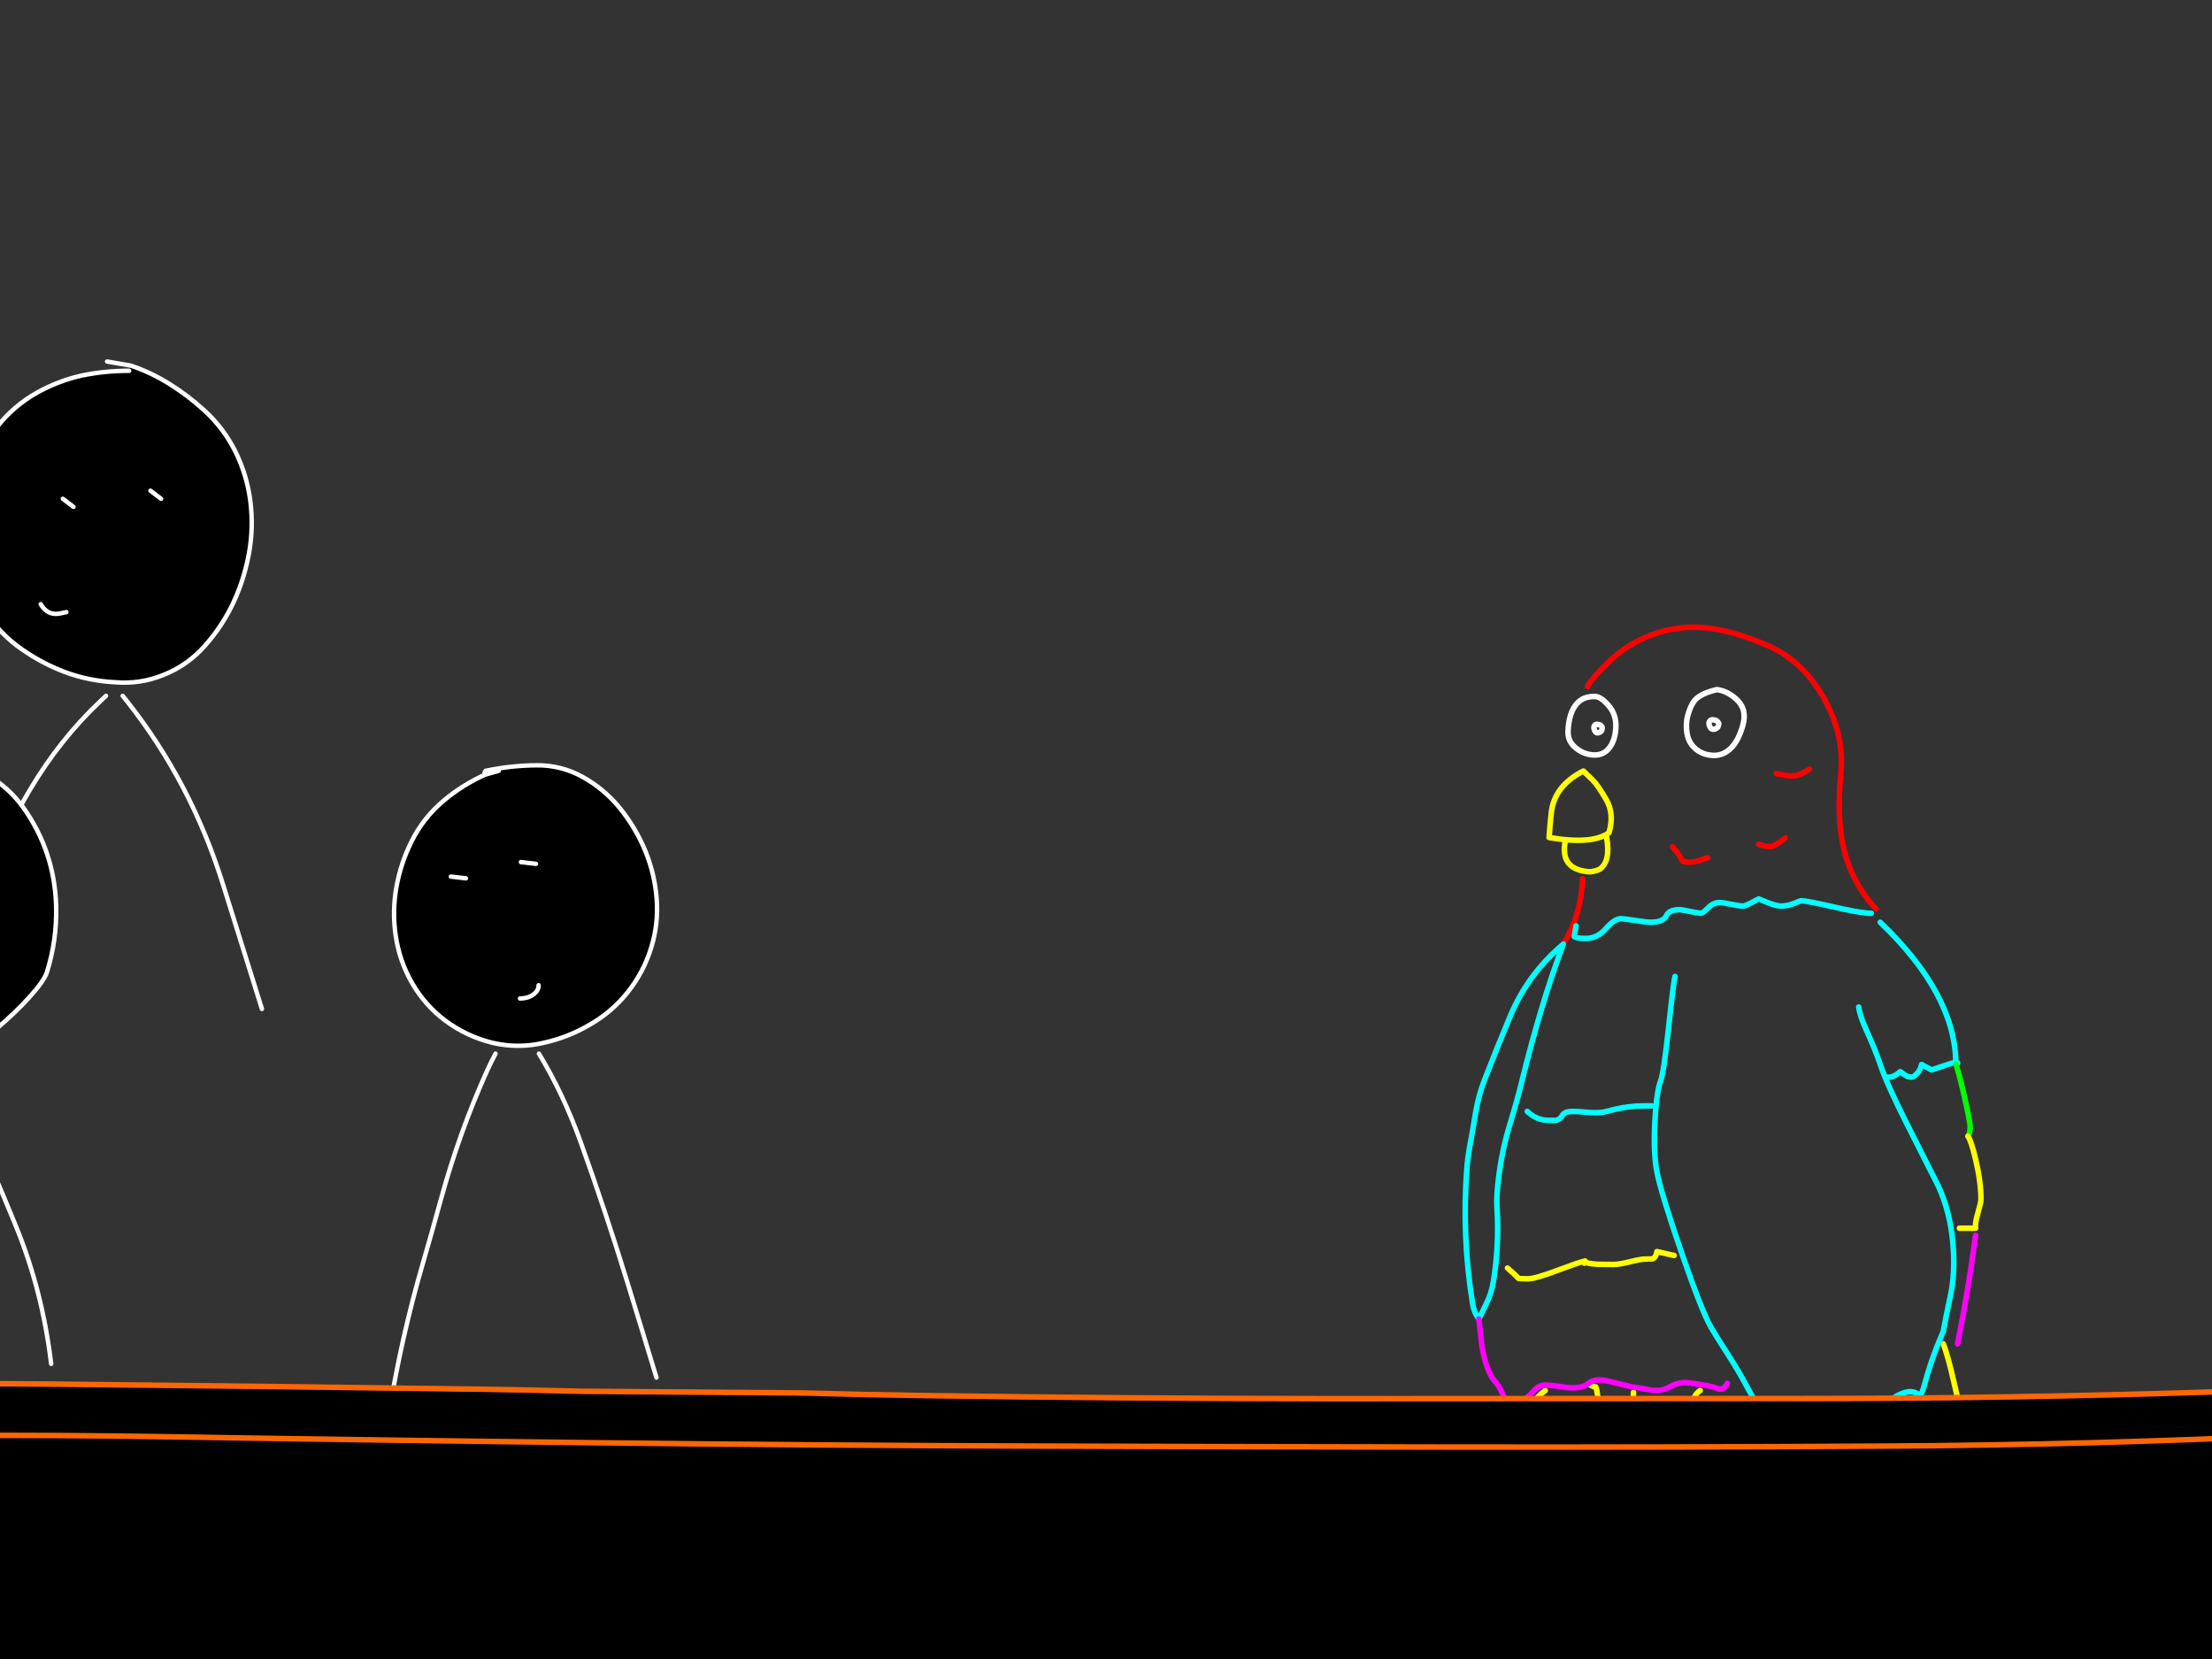 <?xml version="1.0" encoding="utf-8"?>
<svg id="EdithAnim12" image-rendering="inherit" baseProfile="basic" version="1.1" x="0px" y="0px" width="800" height="600" xmlns="http://www.w3.org/2000/svg" xmlns:xlink="http://www.w3.org/1999/xlink">
  <rect width="100%" height="100%" fill="#333333" stroke="none"/>
  <g id="14_JurorParrotf72r1" overflow="visible">
    <g id="JurorsBack">
      <path fill="#000" stroke="none" d="M-384.23,132.23 Q-386.23,132.91 -388.15,133.75 -405.55,140.63 -417.31,155.11 -429.67,170.31 -428.83,189.95 -428.03,209.15 -418.03,225.63 -412.83,234.23 -396.67,242.19 -388.35,246.27 -381.59,248.03 -375.35,249.63 -370.43,249.23 -367.75,249.03 -364.47,247.71 -356.19,244.39 -344.03,234.15 -337.11,228.31 -331.99,222.59 -326.79,216.79 -325.87,213.79 -322.23,202.15 -322.55,189.91 -323.11,170.31 -334.31,154.47 -339.39,147.35 -347.03,142.79 -363.87,132.71 -383.63,134.11 L-384.23,132.23 M-400.23,181.95 L-404.19,184.87 -400.23,181.95 M-363.59,172.99 L-367.59,175.91 -363.59,172.99 M-368.15,226.87 Q-369.27,226.67 -370.39,226.51 -369.27,226.67 -368.15,226.87 -356.63,228.47 -350.55,218.51 -356.63,228.47 -368.15,226.87 M-603.99,138.11 Q-612.55,140.31 -619.95,145.15 -627.23,149.87 -633.51,156.07 -639.91,162.47 -643.99,170.63 -648.11,178.99 -649.11,188.15 -650.11,197.27 -648.03,206.15 -645.95,215.23 -641.39,223.23 -636.83,231.19 -630.31,237.63 -623.55,244.27 -615.11,248.51 -610.47,250.91 -605.47,252.23 -601.67,253.19 -597.67,253.55 -595.19,253.47 -592.71,253.19 -585.91,252.39 -579.35,250.19 -570.35,247.19 -562.79,241.35 -555.27,235.47 -550.63,226.95 -546.35,219.07 -544.23,210.43 -542.11,201.79 -542.87,192.87 -543.67,183.51 -547.83,174.95 -551.79,166.75 -557.75,159.91 -563.55,153.27 -570.19,147.43 -577.31,141.27 -586.43,138.47 -595.11,135.71 -603.99,138.11 M-578.63,177.23 Q-576.59,178.55 -576.59,180.39 -576.59,178.55 -578.63,177.23 -580.71,175.91 -583.63,175.91 -580.71,175.91 -578.63,177.23 M-609.83,174.75 Q-607.95,175.87 -607.95,177.47 -607.95,175.87 -609.83,174.75 -611.71,173.63 -614.35,173.63 -611.71,173.63 -609.83,174.75 M-616.39,230.99 Q-616.51,231.11 -616.51,231.35 -616.51,231.11 -616.39,230.99 -612.95,227.79 -609.87,230.99 -612.95,227.79 -616.39,230.99 M-827.99,141.71 L-827.71,142.43 -822.87,141.07 -827.71,142.43 Q-834.23,144.91 -839.95,148.95 -846.47,153.63 -851.07,160.19 -855.19,166.03 -857.71,172.83 -860.11,179.43 -860.83,186.43 -861.59,193.59 -860.55,200.59 -859.43,208.03 -856.15,214.83 -853.03,221.39 -847.71,226.43 -842.35,231.51 -835.71,234.99 -831.35,237.31 -826.59,238.51 -823.75,239.19 -820.75,239.51 -813.91,240.51 -807.07,239.07 -806.51,238.95 -805.91,238.83 -799.39,237.27 -793.35,234.19 -786.91,230.79 -781.67,225.83 -776.39,220.75 -772.63,214.23 -769.03,208.11 -767.31,201.19 -765.59,194.35 -766.07,187.35 -766.59,180.03 -768.75,173.11 -770.87,166.31 -774.71,160.43 -778.55,154.51 -783.71,149.43 -789.19,144.11 -796.07,140.95 -803.11,137.71 -811.03,137.51 -817.75,138.19 -824.39,140.27 -825.99,140.75 -827.63,141.11 L-827.99,141.71 M-814.87,174.03 L-809.43,174.67 -814.87,174.03 M-810.43,221.91 Q-808.47,220.51 -808.47,218.51 -808.47,220.51 -810.43,221.91 -812.39,223.31 -815.19,223.31 -812.39,223.31 -810.43,221.91 M-834.71,179.91 L-840.15,179.27 -834.71,179.91 M29.53,135.83 Q21.13,137.71 13.49,141.95 5.21,146.59 -.75,153.99 -6.35,160.95 -8.79,169.51 -11.35,178.31 -11.75,187.55 -12.15,196.55 -10.99,205.51 -9.87,214.39 -4.87,221.83 .29,229.51 7.81,234.75 15.09,239.87 23.41,243.03 32.25,246.31 41.69,246.75 50.69,247.51 59.09,244.11 67.89,240.63 74.21,233.43 80.57,226.23 84.53,217.67 88.49,209.07 90.13,199.63 91.69,190.63 90.57,181.51 89.41,171.99 85.13,163.31 80.89,154.83 73.93,148.47 68.01,143.03 61.17,138.79 54.65,134.71 47.33,132.23 L46.73,134.11 Q38.01,134.07 29.53,135.83 M54.41,177.47 L58.25,180.39 54.41,177.47 M22.73,180.39 L26.57,183.31 22.73,180.39 M22.65,221.67 Q23.33,221.51 24.01,221.39 23.33,221.51 22.65,221.67 17.41,223.15 14.73,218.51 17.41,223.15 22.65,221.67 M-194.15,166.55 Q-198.11,174.47 -199.63,183.07 -201.19,191.79 -199.91,200.51 -198.55,209.87 -193.87,217.91 -189.23,225.87 -181.91,231.35 -174.31,236.95 -165.27,239.23 -163.59,239.63 -161.95,239.91 -156.07,240.83 -150.15,240.03 -148.47,239.75 -146.79,239.39 -137.71,237.43 -129.83,232.79 -121.71,228.15 -115.99,220.91 -110.23,213.63 -107.55,204.75 -104.95,196.27 -105.63,187.31 -106.31,178.59 -109.51,170.55 -112.99,161.95 -118.79,154.71 -124.43,147.71 -132.31,143.31 -140.07,138.99 -149.03,139.07 -158.35,139.15 -167.43,141.07 L-167.79,141.71 -167.51,142.43 -162.67,141.07 -167.51,142.43 Q-175.63,146.03 -182.55,151.83 -189.91,158.03 -194.15,166.55 M-174.51,179.91 L-179.95,179.27 -174.51,179.91 M-154.67,174.03 L-149.23,174.67 -154.67,174.03 M-154.99,223.31 Q-152.19,223.31 -150.23,221.91 -148.27,220.51 -148.27,218.51 -148.27,220.51 -150.23,221.91 -152.19,223.31 -154.99,223.31Z" test="JurorsBack" vector-effect="non-scaling-stroke" stroke-width="1"/>
      <path id="Layer3_0_1_STROKES" stroke="#FFF" stroke-width="1.6" stroke-linejoin="round" stroke-linecap="round" fill="none" d="M-167.51,142.43 Q-175.63,146.03 -182.55,151.83 -189.91,158.03 -194.15,166.55 -198.11,174.47 -199.63,183.07 -201.19,191.79 -199.91,200.51 -198.55,209.87 -193.87,217.91 -189.23,225.87 -181.91,231.35 -174.31,236.95 -165.27,239.23 -163.59,239.63 -161.95,239.91 -156.07,240.83 -150.15,240.03 -148.47,239.75 -146.79,239.39 -137.71,237.43 -129.83,232.79 -121.71,228.15 -115.99,220.91 -110.23,213.63 -107.55,204.75 -104.95,196.27 -105.63,187.31 -106.31,178.59 -109.51,170.55 -112.99,161.95 -118.79,154.71 -124.43,147.71 -132.31,143.31 -140.07,138.99 -149.03,139.07 -158.35,139.15 -167.43,141.07 L-167.79,141.71 M-162.67,141.07 L-167.51,142.43 M-174.51,179.91 L-179.95,179.27 M-154.67,174.03 L-149.23,174.67 M-154.99,223.31 Q-152.19,223.31 -150.23,221.91 -148.27,220.51 -148.27,218.51 M46.73,134.11 Q38.01,134.07 29.53,135.83 21.13,137.71 13.49,141.95 5.21,146.59 -.75,153.99 -6.35,160.95 -8.79,169.51 -11.35,178.31 -11.75,187.55 -12.15,196.55 -10.99,205.51 -9.87,214.39 -4.87,221.83 .29,229.51 7.81,234.75 15.09,239.87 23.41,243.03 32.25,246.31 41.69,246.75 50.69,247.51 59.09,244.11 67.89,240.63 74.21,233.43 80.57,226.23 84.53,217.67 88.49,209.07 90.13,199.63 91.69,190.63 90.57,181.51 89.41,171.99 85.13,163.31 80.89,154.83 73.93,148.47 68.01,143.03 61.17,138.79 54.65,134.71 47.33,132.23 L38.73,130.75 M54.41,177.47 L58.25,180.39 M22.73,180.39 L26.57,183.31 M14.73,218.51 Q17.41,223.15 22.65,221.67 23.33,221.51 24.01,221.39 M44.37,251.67 Q45.17,252.67 46.01,253.71 69.17,283.03 80.69,319.99 87.69,342.51 94.73,364.91 M-15.67,366.63 Q-11.27,322.87 10.69,285.87 21.53,267.55 36.17,253.71 37.25,252.67 38.33,251.67 M-202.15,372.11 Q-197.67,345.03 -190.11,319.07 -186.83,307.79 -183.71,296.39 -176.83,271.27 -166.67,248.95 -165.31,245.99 -163.83,243.23 M-148.15,243.23 Q-139.31,257.83 -133.03,275.31 -124.11,300.15 -116.19,325.91 -110.91,343.03 -105.71,360.23 M-822.87,141.07 L-827.71,142.43 Q-834.23,144.91 -839.95,148.95 -846.47,153.63 -851.07,160.19 -855.19,166.03 -857.71,172.83 -860.11,179.43 -860.83,186.43 -861.59,193.59 -860.55,200.59 -859.43,208.03 -856.15,214.83 -853.03,221.39 -847.71,226.43 -842.35,231.51 -835.71,234.99 -831.35,237.31 -826.59,238.51 -823.75,239.19 -820.75,239.51 -813.91,240.51 -807.07,239.07 -806.51,238.95 -805.91,238.83 -799.39,237.27 -793.35,234.19 -786.91,230.79 -781.67,225.83 -776.39,220.75 -772.63,214.23 -769.03,208.11 -767.31,201.19 -765.59,194.35 -766.07,187.35 -766.59,180.03 -768.75,173.11 -770.87,166.31 -774.71,160.43 -778.55,154.51 -783.71,149.43 -789.19,144.11 -796.07,140.95 -803.11,137.71 -811.03,137.51 -817.75,138.19 -824.39,140.27 -825.99,140.75 -827.63,141.11 L-827.99,141.71 M-814.87,174.03 L-809.43,174.67 M-815.19,223.31 Q-812.39,223.31 -810.43,221.91 -808.47,220.51 -808.47,218.51 M-597.67,253.55 Q-595.19,253.47 -592.71,253.19 -585.91,252.39 -579.35,250.19 -570.35,247.19 -562.79,241.35 -555.27,235.47 -550.63,226.95 -546.35,219.07 -544.23,210.43 -542.11,201.79 -542.87,192.87 -543.67,183.51 -547.83,174.95 -551.79,166.75 -557.75,159.91 -563.55,153.27 -570.19,147.43 -577.31,141.27 -586.43,138.47 -595.11,135.71 -603.99,138.11 -612.55,140.31 -619.95,145.15 -627.23,149.87 -633.51,156.07 -639.91,162.47 -643.99,170.63 -648.11,178.99 -649.11,188.15 -650.11,197.27 -648.03,206.15 -645.95,215.23 -641.39,223.23 -636.83,231.19 -630.31,237.63 -623.55,244.27 -615.11,248.51 -610.47,250.91 -605.47,252.23 -601.67,253.19 -597.67,253.55Z M-583.63,175.91 Q-580.71,175.91 -578.63,177.23 -576.59,178.55 -576.59,180.39 M-614.35,173.63 Q-611.71,173.63 -609.83,174.75 -607.95,175.87 -607.95,177.47 M-383.63,134.11 Q-363.87,132.71 -347.03,142.79 -339.39,147.35 -334.31,154.47 -323.11,170.31 -322.55,189.91 -322.23,202.15 -325.87,213.79 -326.79,216.79 -331.99,222.59 -337.11,228.31 -344.03,234.15 -356.19,244.39 -364.47,247.71 -367.75,249.03 -370.43,249.23 -375.35,249.63 -381.59,248.03 -388.35,246.27 -396.67,242.19 -412.83,234.23 -418.03,225.63 -428.03,209.15 -428.83,189.95 -429.67,170.31 -417.31,155.11 -405.55,140.63 -388.15,133.75 -386.23,132.91 -384.23,132.23 M-400.23,181.95 L-404.19,184.87 M-363.59,172.99 L-367.59,175.91 M-350.55,218.51 Q-356.63,228.47 -368.15,226.87 -369.27,226.67 -370.39,226.51 M-834.71,179.91 L-840.15,179.27 M-861.63,346.87 Q-860.67,341.07 -859.07,335.35 -853.07,313.71 -847.03,291.99 -840.51,268.67 -830.95,247.31 -830.31,245.87 -828.27,241.83 M-324.35,355.27 Q-327.47,328.99 -337.07,305.55 -346.47,282.47 -356.83,259.91 -358.87,255.51 -361.35,251.83 M-383.39,251.83 Q-386.27,258.59 -387.75,266.31 -389.63,276.07 -392.03,285.55 -397.67,307.75 -402.07,330.43 -404.47,342.95 -406.83,355.27 M-590.31,256.75 Q-585.79,263.67 -582.03,271.31 -572.87,289.99 -564.43,308.87 -556.91,325.71 -552.07,343.95 M-609.87,230.99 Q-612.95,227.79 -616.39,230.99 -616.51,231.11 -616.51,231.35 M-647.39,343.95 Q-645.43,337.71 -642.91,331.67 -633.79,310.11 -624.51,288.47 -617.71,272.55 -609.11,258.15 -608.71,257.43 -608.27,256.75 M-804.51,242.23 Q-797.03,253.07 -793.23,262.71 -784.35,285.23 -776.43,308.63 -771.15,324.11 -765.91,339.67" test="JurorsBack"/>
    </g>
    <g id="Tween-1">
      <g id="JurorsFront">
        <path fill="#000" stroke="none" d="M-536.874,275.215 Q-543.603,275.896 -550.251,277.979 -551.853,278.459 -553.495,278.82 L-553.855,279.42 -553.615,280.101 -548.729,278.78 -553.615,280.101 Q-560.103,282.624 -565.83,286.669 -572.358,291.355 -576.964,297.924 -581.089,303.771 -583.613,310.579 -586.016,317.188 -586.736,324.196 -587.497,331.365 -586.456,338.374 -585.335,345.823 -582.051,352.632 -578.927,359.2 -573.6,364.246 -568.233,369.333 -561.585,372.817 -557.215,375.139 -552.494,376.301 -549.606,377.041 -546.606,377.343 -539.758,378.344 -532.909,376.902 -532.34,376.781 -531.788,376.622 -525.218,375.113 -519.172,372.016 -512.724,368.612 -507.477,363.646 -502.191,358.559 -498.426,352.031 -494.822,345.903 -493.1,338.975 -491.377,332.126 -491.858,325.117 -492.379,317.788 -494.541,310.86 -496.664,304.051 -500.509,298.164 -504.354,292.236 -509.52,287.15 -515.007,281.823 -521.895,278.659 -528.944,275.415 -536.874,275.215 M-560.584,317.668 L-566.031,317.027 -560.584,317.668 M-540.719,311.781 L-535.272,312.422 -540.719,311.781 M-541.039,361.122 Q-538.236,361.122 -536.273,359.721 -534.311,358.319 -534.311,356.316 -534.311,358.319 -536.273,359.721 -538.236,361.122 -541.039,361.122 M-759.913,260.917 L-760.513,262.84 Q-798.441,260.757 -813.459,295.16 -821.95,314.664 -817.224,335.33 -810.936,362.885 -783.342,372.817 -778.737,374.409 -773.61,375.621 -771.284,376.159 -768.884,376.622 -767.876,376.808 -766.361,376.862 -764.868,376.854 -762.956,376.622 -761.624,376.465 -760.353,376.261 -729.331,371.234 -719.262,337.573 -708.769,302.489 -734.681,276.377 -745.415,265.643 -759.913,260.917 M-752.824,306.254 L-748.979,309.178 -752.824,306.254 M-784.543,309.178 L-780.699,312.101 -784.543,309.178 M-784.623,350.509 Q-783.943,350.349 -783.262,350.229 -783.943,350.349 -784.623,350.509 -789.91,351.991 -792.553,347.345 -789.91,351.991 -784.623,350.509 M-935.772,356.917 Q-930.566,337.453 -939.056,319.31 -945.785,304.932 -956.398,293.158 -967.011,281.423 -982.591,279.701 -1003.497,279.941 -982.711,280.021 -1002.055,282.544 -1017.795,293.959 -1034.736,306.214 -1038.781,326.599 -1042.786,346.825 -1034.535,365.528 -1026.846,383.07 -1010.986,393.883 -1003.868,398.687 -995.727,399.931 -992.863,400.371 -989.88,400.371 -987.488,400.691 -985.194,400.772 -968.34,401.351 -955.317,389.278 -940.859,375.941 -935.772,356.917 M-991.161,327 Q-989.279,328.121 -989.279,329.723 -989.279,328.121 -991.161,327 -993.044,325.878 -995.687,325.878 -993.044,325.878 -991.161,327 M-968.934,327.841 Q-966.851,329.162 -966.851,331.005 -966.851,329.162 -968.934,327.841 -970.976,326.519 -973.9,326.519 -970.976,326.519 -968.934,327.841 M-1017.474,361.763 L-998.25,368.171 -1017.474,361.763 M-40.855,271.811 L-41.456,269.888 Q-43.458,270.609 -45.381,271.45 -62.802,278.339 -74.577,292.837 -86.952,308.056 -86.111,327.721 -85.31,346.945 -75.298,363.445 -70.091,372.056 -53.911,380.026 -45.592,384.102 -38.852,385.833 -32.567,387.459 -27.638,387.075 -24.956,386.859 -21.671,385.553 -13.366,382.243 -1.205,371.976 5.723,366.129 10.85,360.402 16.056,354.594 16.977,351.59 20.622,339.936 20.301,327.681 19.741,308.056 8.527,292.196 3.44,285.067 -4.209,280.502 -21.07,270.409 -40.855,271.811 M-57.476,319.711 L-61.441,322.634 -57.476,319.711 M-20.79,310.739 L-24.795,313.663 -20.79,310.739 M-25.356,364.687 Q-26.477,364.487 -27.598,364.326 -26.477,364.487 -25.356,364.687 -13.821,366.289 -7.734,356.316 -13.821,366.289 -25.356,364.687 M-260.93,276.176 Q-269.621,273.413 -278.512,275.816 -287.082,278.019 -294.492,282.865 -301.781,287.591 -308.069,293.798 -314.477,300.206 -318.562,308.377 -322.687,316.747 -323.688,325.918 -324.689,335.05 -322.607,343.941 -320.524,353.032 -315.958,361.042 -311.393,369.012 -304.865,375.46 -298.096,382.109 -289.646,386.354 -284.983,388.753 -280.034,390.039 -276.189,391.052 -272.184,391.4 -269.689,391.304 -267.218,391 -260.424,390.24 -253.841,388.036 -244.83,385.032 -237.26,379.185 -229.731,373.298 -225.085,364.767 -220.8,356.877 -218.677,348.226 -216.554,339.576 -217.315,330.644 -218.116,321.273 -222.281,312.702 -226.246,304.492 -232.214,297.643 -238.021,290.995 -244.669,285.148 -251.798,278.98 -260.93,276.176 M-253.16,314.985 Q-251.077,316.306 -251.077,318.149 -251.077,316.306 -253.16,314.985 -255.203,313.663 -258.126,313.663 -255.203,313.663 -253.16,314.985 M-284.359,312.502 Q-282.477,313.623 -282.477,315.225 -282.477,313.623 -284.359,312.502 -286.241,311.38 -288.885,311.38 -286.241,311.38 -284.359,312.502 M-290.927,368.812 Q-291.047,368.932 -291.047,369.172 -291.047,368.932 -290.927,368.812 -287.483,365.608 -284.399,368.812 -287.483,365.608 -290.927,368.812 M160.476,289.553 Q153.107,295.761 148.862,304.291 144.897,312.221 143.375,320.832 141.813,329.563 143.095,338.294 144.456,347.666 149.142,355.716 153.788,363.686 161.117,369.172 168.727,374.779 177.778,377.062 179.441,377.467 181.102,377.703 186.981,378.659 192.877,377.823 194.584,377.602 196.281,377.222 205.372,375.26 213.262,370.614 221.392,365.968 227.12,358.719 232.887,351.43 235.57,342.539 238.173,334.049 237.493,325.077 236.812,316.347 233.608,308.296 230.123,299.686 224.316,292.437 218.669,285.428 210.779,281.022 203.01,276.697 194.038,276.777 184.707,276.857 175.615,278.78 L175.255,279.42 175.535,280.141 180.381,278.78 175.535,280.141 Q167.405,283.746 160.476,289.553 M188.391,311.781 L193.838,312.422 188.391,311.781 M168.526,317.668 L163.08,317.027 168.526,317.668 M188.071,361.122 Q190.874,361.122 192.837,359.721 194.799,358.319 194.799,356.316 194.799,358.319 192.837,359.721 190.874,361.122 188.071,361.122Z" test="JurorsFront" vector-effect="non-scaling-stroke" stroke-width="1"/>
        <path id="Layer4_0_1_STROKES" stroke="#FFF" stroke-width="1.602" stroke-linejoin="round" stroke-linecap="round" fill="none" d="M175.535,280.141 Q167.405,283.746 160.476,289.553 153.107,295.761 148.862,304.291 144.897,312.221 143.375,320.832 141.813,329.563 143.095,338.294 144.456,347.666 149.142,355.716 153.788,363.686 161.117,369.172 168.727,374.779 177.778,377.062 179.441,377.467 181.102,377.723 186.981,378.659 192.897,377.843 194.584,377.602 196.281,377.222 205.372,375.26 213.262,370.614 221.392,365.968 227.12,358.719 232.887,351.43 235.57,342.539 238.173,334.049 237.493,325.077 236.812,316.347 233.608,308.296 230.123,299.686 224.316,292.437 218.669,285.428 210.779,281.022 203.01,276.697 194.038,276.777 184.707,276.857 175.615,278.78 L175.255,279.42 M180.381,278.78 L175.535,280.141 M188.391,311.781 L193.838,312.422 M168.526,317.668 L163.08,317.027 M-272.184,391.4 Q-269.689,391.304 -267.218,391.02 -260.424,390.24 -253.841,388.036 -244.83,385.032 -237.26,379.185 -229.731,373.298 -225.085,364.767 -220.8,356.877 -218.677,348.226 -216.554,339.576 -217.315,330.644 -218.116,321.273 -222.281,312.702 -226.246,304.492 -232.214,297.643 -238.021,290.995 -244.669,285.148 -251.798,278.98 -260.93,276.176 -269.621,273.413 -278.512,275.816 -287.082,278.019 -294.492,282.865 -301.781,287.591 -308.069,293.798 -314.477,300.206 -318.562,308.377 -322.687,316.747 -323.688,325.918 -324.689,335.05 -322.607,343.941 -320.524,353.032 -315.958,361.042 -311.393,369.012 -304.865,375.46 -298.096,382.109 -289.646,386.354 -284.983,388.753 -280.014,390.059 -276.189,391.052 -272.184,391.4Z M-258.126,313.663 Q-255.203,313.663 -253.14,314.985 -251.077,316.306 -251.077,318.149 M-288.885,311.38 Q-286.241,311.38 -284.359,312.502 -282.477,313.623 -282.477,315.225 M-40.855,271.811 Q-21.07,270.409 -4.209,280.502 3.44,285.067 8.527,292.196 19.741,308.056 20.301,327.681 20.622,339.936 16.977,351.59 16.056,354.594 10.85,360.402 5.723,366.129 -1.205,371.976 -13.366,382.243 -21.671,385.553 -24.956,386.859 -27.638,387.075 -32.567,387.459 -38.832,385.853 -45.592,384.102 -53.911,380.026 -70.091,372.056 -75.298,363.445 -85.31,346.945 -86.111,327.721 -86.952,308.056 -74.577,292.837 -62.802,278.339 -45.381,271.45 -43.458,270.609 -41.456,269.909 M-57.476,319.711 L-61.441,322.634 M-20.79,310.739 L-24.795,313.663 M-7.734,356.316 Q-13.821,366.289 -25.356,364.687 -26.477,364.487 -27.598,364.326 M18.499,493.247 Q15.375,466.935 5.763,443.465 -3.648,420.356 -14.021,397.768 -16.063,393.363 -18.547,389.678 M-40.615,389.678 Q-43.485,396.441 -44.98,404.176 -46.862,413.948 -49.265,423.44 -54.912,445.668 -59.318,468.376 -61.721,480.912 -64.084,493.247 M-321.966,481.913 Q-320.003,475.665 -317.48,469.618 -308.349,448.031 -299.057,426.364 -292.234,410.41 -283.658,396.006 -283.242,395.303 -282.817,394.604 M-264.815,394.604 Q-260.295,401.552 -256.524,409.182 -247.353,427.886 -238.902,446.789 -231.373,463.65 -226.527,481.913 M-284.399,368.812 Q-287.483,365.608 -290.927,368.812 -291.047,368.932 -291.047,369.172 M188.071,361.122 Q190.874,361.122 192.837,359.721 194.799,358.319 194.799,356.316 M140.852,510.108 Q145.338,482.995 152.907,457.002 156.191,445.708 159.315,434.294 166.204,409.142 176.376,386.794 177.735,383.838 179.22,381.067 M194.919,381.067 Q203.785,395.68 210.058,413.187 218.989,438.058 226.919,463.851 232.206,480.992 237.412,498.214 M-995.687,325.878 Q-993.044,325.878 -991.161,327 -989.279,328.121 -989.279,329.723 M-973.9,326.519 Q-970.976,326.519 -968.914,327.841 -966.851,329.162 -966.851,331.005 M-982.711,280.021 Q-1002.055,282.544 -1017.795,293.959 -1034.736,306.214 -1038.781,326.599 -1042.786,346.825 -1034.535,365.528 -1026.846,383.07 -1010.986,393.883 -1003.868,398.687 -995.727,399.931 -992.863,400.371 -989.88,400.371 -987.488,400.691 -985.174,400.772 -968.34,401.351 -955.317,389.278 -940.859,375.941 -935.772,356.917 -930.566,337.453 -939.056,319.31 -945.785,304.932 -956.398,293.158 -967.011,281.423 -982.571,279.701 M-759.913,260.937 L-768.523,259.476 M-760.513,262.84 Q-798.441,260.757 -813.459,295.16 -821.95,314.664 -817.224,335.33 -810.936,362.885 -783.342,372.817 -778.737,374.409 -773.61,375.621 -771.284,376.159 -768.864,376.622 -767.876,376.808 -766.361,376.862 -764.868,376.854 -762.936,376.622 -761.624,376.465 -760.353,376.261 -729.331,371.234 -719.262,337.573 -708.769,302.489 -734.681,276.377 -745.415,265.643 -759.913,260.937 M-752.824,306.254 L-748.979,309.178 M-784.543,309.178 L-780.699,312.101 M-792.553,347.345 Q-789.91,351.991 -784.623,350.509 -783.943,350.349 -783.262,350.229 M-553.595,280.121 Q-560.103,282.624 -565.83,286.669 -572.358,291.355 -576.964,297.924 -581.089,303.771 -583.613,310.579 -586.016,317.188 -586.736,324.196 -587.497,331.365 -586.456,338.374 -585.335,345.823 -582.051,352.632 -578.927,359.2 -573.6,364.246 -568.233,369.333 -561.585,372.817 -557.215,375.139 -552.474,376.321 -549.606,377.041 -546.606,377.343 -539.758,378.344 -532.909,376.902 -532.34,376.781 -531.768,376.642 -525.218,375.113 -519.172,372.016 -512.724,368.612 -507.477,363.646 -502.191,358.559 -498.426,352.031 -494.822,345.903 -493.1,338.975 -491.377,332.126 -491.858,325.117 -492.379,317.788 -494.541,310.86 -496.664,304.051 -500.509,298.164 -504.354,292.236 -509.52,287.15 -515.007,281.823 -521.895,278.659 -528.944,275.415 -536.874,275.215 -543.603,275.896 -550.251,277.979 -551.853,278.459 -553.495,278.82 L-553.855,279.42 M-548.729,278.78 L-553.595,280.121 M-560.584,317.668 L-566.031,317.027 M-540.719,311.781 L-535.272,312.422 M-1039.221,490.924 Q-1031.251,471.741 -1022.4,452.997 -1014.19,435.615 -1005.659,418.674 -1002.815,413.007 -998.571,405.137 M-541.039,361.122 Q-538.236,361.122 -536.273,359.721 -534.311,358.319 -534.311,356.316 M-530.346,380.066 Q-522.87,390.937 -519.052,400.572 -510.161,423.12 -502.231,446.549 -496.944,462.048 -491.698,477.628 M-587.537,484.837 Q-586.576,479.03 -584.974,473.302 -578.967,451.635 -572.919,429.888 -566.391,406.539 -556.819,385.152 -556.165,383.695 -554.136,379.666 M-757.73,380.226 Q-736.368,412.903 -726.711,446.589 -720.624,467.936 -714.176,488.962 M-822.671,488.962 Q-815.182,444.987 -793.314,407.54 -785.852,394.713 -776.573,380.226 M-982.991,405.137 Q-978.147,414.792 -974.22,422.319 -965.009,439.901 -956.718,457.923 -949.309,473.983 -944.183,490.924 M-1017.474,361.763 L-998.25,368.171" test="JurorsFront"/>
      </g>
    </g>
    <g id="Parrot">
      <path id="Layer2_0_1_STROKES" stroke="#FFF" stroke-width="2" stroke-linejoin="round" stroke-linecap="round" fill="none" d="M620.9,249.4 Q624.6,249.85 627.9,252.8 631.9,256.35 630.4,262 628.9,267.65 626.1,270.5 623.3,273.3 619.7,273.2 616.05,273.1 613.45,271 610.8,268.9 610.15,265.35 609.55,261.95 610.4,258.8 611.2,255.95 612.25,254.25 613.25,252.5 615.35,251.4 617.4,250.25 620.9,249.4Z M621.3,261.15 Q620.8,260.5 620.05,260.4 619.25,260.3 619.2,260.3 618.9,260.3 618.55,260.6 617.7,261.35 618.4,262.85 619,264.1 620.35,263.6 621.3,263.25 621.45,262.55 621.6,262.05 621.6,261.85 621.65,261.45 621.3,261.15Z M576.55,251.9 Q578.75,251.7 581.7,255.1 584.6,258.4 584.4,263.05 584.2,267.6 582.1,270.4 580.05,273.15 576.5,273.05 572.9,272.9 570.1,270.65 566.95,268.25 567.1,264.45 567.35,259.25 569.1,256.15 571.5,251.85 576.55,251.9Z M579.2,262.7 Q578.85,262.1 578.2,262.05 577.45,261.95 577.4,261.95 577.2,261.95 576.85,262.2 576.1,262.9 576.75,264.25 577.3,265.4 578.4,264.9 579.2,264.6 579.35,263.95 579.45,263.55 579.45,263.35 579.55,263 579.2,262.7Z" test="Parrot"/>
      <path id="Layer2_0_2_STROKES" stroke="#F00" stroke-width="2" stroke-linejoin="round" stroke-linecap="round" fill="none" d="M642.45,279.8 Q645.45,280.4 646.2,280.5 646.95,280.6 648.45,280.6 650.6,280.6 654.45,278.2 M636.05,305.4 L637.5,305.8 Q639.2,306.2 640.45,306.2 641.2,306.2 643.3,304.8 645.25,303.5 645.65,303 M678.45,328.7 Q669.6,319.1 666.7,306.45 664.25,295.65 665.75,280 667.1,266.2 660.05,253.3 652.25,239.05 639.5,233.55 626.75,228 616.9,227.05 607.05,226.05 597.65,229.5 588.2,232.95 581.3,239.9 574.45,246.75 574.2,248.3 M572.35,317.8 Q571.9,330.85 565.4,341.45 M604.85,306.2 Q607.1,308.7 608.55,311.45 608.75,311.8 611.25,311.8 612.55,311.8 614.3,311.3 614.65,311.2 617.65,310.2" test="Parrot"/>
      <path id="Layer2_0_3_STROKES" stroke="#0FF" stroke-width="2" stroke-linejoin="round" stroke-linecap="round" fill="none" d="M570,334.85 L569.35,338.75 Q570.25,339.2 571.35,339.3 572.05,339.4 573.55,339.4 577.7,339.4 580.8,335.85 583.95,332.25 586.25,332.25 587.05,332.25 591.45,332.9 595.8,333.55 596.65,333.55 601.6,333.55 602.6,331.3 603.55,329 607.35,329 608.2,329 611.3,329.65 614.45,330.3 615.25,330.3 615.8,330.3 617.75,328.35 619.65,326.4 622.05,326.4 622.9,326.4 626.15,327.05 629.4,327.7 630.2,327.7 631.1,327.7 633.6,326.4 634.85,325.75 636.05,325.1 636.2,325.1 639.2,326.4 642.55,327.7 644.15,327.7 646.2,327.7 648.85,326.75 650.15,326.25 651.3,325.75 653.3,325.75 663.35,328.05 671.7,329.95 675.45,330.25 676.2,330.3 676.75,330.3 M605.8,353.15 Q605.25,355 603.45,371.8 601.7,388.05 600.6,390.9 599.05,395.1 598.5,405.8 597.9,417.15 599.3,424.1 600.85,431.8 608.1,452.85 615.55,474.45 618.85,480.1 620.4,482.8 625.1,490.1 628.9,496 631.85,501.6 635.75,509 638.85,511.95 642,515 646.85,515.95 650.1,516.6 655.15,517.8 658.55,518.2 658.55,515.3 658.55,507.2 667,511.4 672.95,514.35 675,514.75 678.3,515.4 680.05,512.7 681.35,510.75 683.1,507.4 685,504.8 689.15,503.55 691.85,502.75 694.25,504.55 694.9,505.05 696.35,499.65 698,493.55 700.6,486.85 L702.85,481.4 Q703.5,477.5 705.45,468.4 707.15,460.4 706.35,450.3 705.35,438.1 700.9,428.7 700.65,428.2 689.5,406.15 682.4,392.05 680.05,385.05 678.3,379.8 674.95,372.45 672.6,367.35 672.25,364.2 M707.9,384.7 Q707.3,384.35 706.4,384.35 706.25,384.35 698.6,386.95 696.95,386.05 694.95,385 694.6,386.9 693.25,388.35 692.1,389.55 691.35,389.55 689.7,389.55 688.35,388.35 687.25,387.4 687.15,387.6 686.3,388.5 685.05,389.1 683.6,389.75 682.6,389.55 M680,333.55 Q707.05,359.4 707.35,384.35 L708,384.35 M565.4,341.45 Q560.95,353.35 557.3,365.65 553.65,377.9 550.6,390.35 548.65,398.25 546.25,406.05 542.4,418.5 541.45,431.45 541.25,434.5 541.45,437.45 542.2,450.3 540.15,463.2 539.5,467.5 537.6,471.4 536.2,474.25 534.85,477.05 533.1,474.7 532.6,471.6 528.65,447.2 530.5,422.75 530.8,418.85 531.5,414.95 532.7,408.5 533.75,402.05 534.75,396.1 536.95,390.45 541.5,378.7 546.35,367.15 552.75,352.1 565.4,341.45Z M552.35,401.95 Q554.95,404.4 558,405 558.9,405.2 562.2,405.2 564.05,405.2 564.9,403.6 565.75,401.95 568.7,401.95 570.65,401.95 574.95,402.35 578.8,402.6 581.05,401.95 586.6,400.4 591.65,400.05 593,399.95 597.3,399.95" test="Parrot"/>
      <path id="Layer2_0_4_STROKES" stroke="#0F0" stroke-width="2" stroke-linejoin="round" stroke-linecap="round" fill="none" d="M711.75,410.95 Q712.55,409.7 712.55,407.5 712.55,405.95 710.4,396.35 708.15,386.6 707.35,385" test="Parrot"/>
      <path id="Layer2_0_5_STROKES" stroke="#FF0" stroke-width="2" stroke-linejoin="round" stroke-linecap="round" fill="none" d="M708.65,444.2 L714.5,444.2 Q714.2,442.8 715.25,439 716.45,434.85 716.45,433.8 716.45,427.5 714.55,419.45 712.95,412.65 711.75,410.95 M572.65,278.85 Q562.15,284.2 561.05,293.9 560.55,298.35 560.25,302.9 575.8,305.55 581.9,301.2 583.95,294.3 580.85,289.05 577.7,283.75 576.2,282.3 574.7,280.8 572.65,278.85Z M566.1,304.2 Q564.05,314.6 574.95,315.3 576.95,315.15 578.6,314.35 582.6,311.45 581.05,302.8 M545.2,458.6 Q547.95,460.95 549.1,462.3 549.4,462.5 552.65,462.5 555.25,462.5 563.85,459.25 570.8,456.65 572.85,456.15 573.1,456.05 573.25,456.05 573.3,457 577.85,457.25 578.8,457.3 583.65,457.3 585.55,457.3 589.5,456.35 593.45,455.35 595,455.35 597.4,455.35 597.6,455.3 598.85,454.9 599.25,452.65 607.05,454.45 605.1,453.95 M572.85,456.15 Q572.6,456.25 572.8,456.6 573.25,457.3 573.25,456.05 M558.85,502.9 Q554.9,505.95 554,508.45 553.65,509.5 553.65,513.6 553.65,519 556.8,520.75 559.2,522.05 568.7,523.05 568.7,521.45 568.4,520.1 570.4,520.85 573.25,521.75 L576.5,521.75 Q575.2,520.05 574.15,518.65 576.4,519.45 578.45,520.45 L583,520.45 583,517.2 Q579.4,514 578.25,508.3 577.65,502.75 577.15,501.6 576.5,501.6 575.2,500.95 M590.8,503.55 Q589.95,513.75 591.7,516.75 593.2,519.35 599.25,519.8 L599.25,515.9 Q598.7,514.8 598.15,511.9 598.3,512.1 598.4,512.35 601.25,518.1 606.4,519.15 L606.4,514 Q607.05,515.05 607.85,516.05 610.45,519.15 613.55,519.8 L614.25,519.8 Q614.6,517.7 613.5,513.95 612.25,509.8 612.25,508.1 612.25,504.65 614.9,502.9 M627.25,508.75 Q626.45,521.55 635.7,545.15 639.65,555.25 643.55,561.7 647.75,568.6 650.35,568.6 654.05,568.6 654.95,568.2 658,566.85 658.45,561.45 660.8,562.6 666.9,563.4 672.25,563.4 674,557.9 675.1,554.5 675.3,554.1 676.25,552.35 678.05,552.35 678.75,552.35 685.85,554.95 686.95,554.95 688.8,551.7 690.8,548.2 692.35,547.8 696.05,546.75 701.25,546 704.95,545.05 706.7,541.3 707.75,541.3 709.55,541.65 711.35,541.95 711.9,541.95 L711.9,520.45 Q709.3,511.55 706.55,499.4 704.45,490.2 702.8,486" test="Parrot"/>
      <path id="Layer2_0_6_STROKES" stroke="#F0F" stroke-width="2" stroke-linejoin="round" stroke-linecap="round" fill="none" d="M534.85,477.05 L535.85,486.15 Q537.45,496 540.7,499.65 542.35,501.5 543.3,503.8 543.85,505.05 544.45,506.95 544.95,508.3 545.8,508.45 546.85,508.6 549.15,507.45 552.2,505.95 554.75,503 556.5,500.95 558.9,500.95 561.2,500.95 567,501.85 572.15,502.3 574.55,500.3 576.9,498.35 581.65,499.5 584.35,500.15 590.2,501.6 593.15,501.95 597.5,502.8 601,503.2 603.85,501.6 606.8,499.95 609.8,500.05 611.7,500.15 616.25,500.95 618.85,501.3 621.7,502.35 623.5,502.7 624.7,500.3 M708,486 Q710.35,474 711.7,465.7 712.8,459.2 714.5,446.8 M669.6,631.15 Q672.4,639.25 673.15,640.45 674.25,642.2 677.05,642.2 678.1,642.2 678.4,642.1 679.8,641.45 681.3,638.95 700,657.8 701.2,657.8 708.7,657.8 711.9,644.85 713.85,637.05 713.85,627.6 713.85,621.65 712.55,616 711.7,612.3 709.95,607.7" test="Parrot"/>
      <path id="Layer2_0_7_STROKES" stroke="#F60" stroke-width="2" stroke-linejoin="round" stroke-linecap="round" fill="none" d="M651.95,573.15 Q651.45,572.35 650.9,571.55 649.75,569.9 649.35,569.9 L649.35,573.15 Q650.6,580.75 658.95,603.2 668.8,629.85 673.8,629.85 675.95,629.85 680.85,625.65 685.4,621.4 685.5,621.4 686.35,621.4 688.75,622.05 691.2,622.7 692,622.7 694.45,622.7 696.85,617.8 698.5,614.4 698.9,612.25 704.55,612.25 707.4,609.35 710.25,606.4 713.2,606.4 713.2,604.15 713.55,599.15 713.85,594.15 713.85,593.65 713.85,589.1 710.95,579 707.65,567.6 707.35,565.35 706.85,561.85 707.05,555.8 707.35,549.45 707.35,547.15 L706.7,547.15" test="Parrot"/>
    </g>
    <g id="JuryBoxFront">
      <path fill="#000" stroke="none" d="M-1788.65,514.35 L-1810.95,488.3 -1812.8,617.25 Q-1804.622,617.251 -1793.15,617.25 L-1788.65,514.35 M1153.4,500.95 L1152.05,500.95 1134.2,518.5 1134.2,613 Q1144.684,613.017 1153.4,613 L1153.4,500.95 M981.95,512.95 Q907.45,514.65 833.1,518.9 757.65,522.55 682.15,523 604.75,523.45 527.35,523.35 451.85,523.25 376.35,523 296.55,522.75 216.75,521.8 138.05,520.9 59.4,519.6 -18.7,518.35 -96.8,520.35 -174.1,522.3 -251.45,526.5 -326.7,529.75 -402.1,528.6 -481.5,527.35 -560.85,522.45 -634.8,517.5 -709.05,516.45 -782.95,515.45 -856.9,516.1 -936.25,516.8 -1015.6,518 -1095.25,519.25 -1174.85,520.45 -1253.9,521.65 -1333.05,522.95 -1410.05,524.25 -1487.1,524.85 -1563.85,525.45 -1640.8,523.95 -1714.95,522.5 -1788.65,514.35 L-1793.15,617.25 Q-1587.192,617.16 -318.35,615.15 889.523,613.195 1134.2,613 L1134.2,518.5 Q1058.25,511.25 981.95,512.95 M814.25,502.85 Q809.044,503.094 803.85,503.3 727.9,505.8 651.95,505.8 628.936,505.8 605.9,505.8 550.371,505.815 494.8,505.85 486.562,505.856 478.3,505.85 407.007,505.781 335.65,504.75 312.775,504.422 289.9,503.75 267.018,503.598 244.1,503.4 226.952,503.302 209.75,503.15 192.586,502.697 175.4,502.45 95.7,501.35 15.95,500.55 -46.087,499.94 -108.1,502.65 -117.194,503.077 -126.3,503.55 -201.35,507 -276.25,510.95 L-436.3,511.75 Q-516.6,507.9 -596.8,502.95 -669.45,497.9 -742.55,497.2 -821.6,496.4 -900.55,497.5 -977.65,498.6 -1054.85,500.15 -1127.5,501.65 -1200.2,503.2 -1274.1,504.75 -1348.1,505.95 -1426.05,507.2 -1504.2,506.2 -1579.9,505.25 -1655.5,500.25 -1733.3,495.6 -1810.95,488.3 L-1788.65,514.35 Q-1714.95,522.5 -1640.8,523.95 -1563.85,525.45 -1487.1,524.85 -1410.05,524.25 -1333.05,522.95 -1253.9,521.65 -1174.85,520.45 -1095.25,519.25 -1015.6,518 -936.25,516.8 -856.9,516.1 -782.95,515.45 -709.05,516.45 -634.8,517.5 -560.85,522.45 -481.5,527.35 -402.1,528.6 -326.7,529.75 -251.45,526.5 -174.1,522.3 -96.8,520.35 -18.7,518.35 59.4,519.6 138.05,520.9 216.75,521.8 296.55,522.75 376.35,523 451.85,523.25 527.35,523.35 604.75,523.45 682.15,523 757.65,522.55 833.1,518.9 907.45,514.65 981.95,512.95 1058.25,511.25 1134.2,518.5 L1152.05,500.95 1152.1,500.15 Q1133.712,498.494 1115.3,496.85 1101.202,495.536 1087.1,494.6 1027.135,490.798 966.95,494.4 890.681,499.691 814.25,502.85Z" test="JuryBoxFront"/>
      <path id="Layer1_0_1_STROKES" stroke="#F60" stroke-width="2" stroke-linejoin="round" stroke-linecap="round" fill="none" d="M1152.125,500.175 Q1133.712,498.494 1115.3,496.85 1101.202,495.536 1087.1,494.625 1027.135,490.798 966.95,494.4 890.681,499.691 814.25,502.875 809.044,503.094 803.85,503.3 727.9,505.8 651.95,505.8 628.936,505.8 605.925,505.8 550.371,505.815 494.8,505.85 486.562,505.856 478.325,505.85 407.007,505.781 335.65,504.75 312.775,504.422 289.9,503.775 267.018,503.598 244.125,503.425 226.952,503.302 209.775,503.175 192.586,502.697 175.4,502.45 95.7,501.35 15.95,500.55 -46.087,499.94 -108.075,502.675 -117.194,503.077 -126.3,503.55 -201.35,507 -276.25,510.95 L-436.3,511.75 Q-516.6,507.9 -596.8,502.95 -669.45,497.9 -742.55,497.2 -821.6,496.4 -900.55,497.5 -977.65,498.6 -1054.85,500.15 -1127.5,501.65 -1200.2,503.2 -1274.1,504.75 -1348.1,505.95 -1426.05,507.2 -1504.2,506.2 -1579.9,505.25 -1655.5,500.25 -1733.3,495.6 -1810.95,488.3 L-1788.65,514.35 Q-1714.95,522.5 -1640.8,523.95 -1563.85,525.45 -1487.1,524.85 -1410.05,524.25 -1333.05,522.95 -1253.9,521.65 -1174.85,520.45 -1095.25,519.25 -1015.6,518 -936.25,516.8 -856.9,516.1 -782.95,515.45 -709.05,516.45 -634.8,517.5 -560.85,522.45 -481.5,527.35 -402.1,528.6 -326.7,529.75 -251.45,526.5 -174.1,522.3 -96.8,520.35 -18.7,518.35 59.4,519.6 138.05,520.9 216.75,521.8 296.55,522.75 376.35,523 451.85,523.25 527.35,523.35 604.75,523.45 682.15,523 757.65,522.55 833.1,518.9 907.45,514.65 981.95,512.95 1058.25,511.25 1134.2,518.5 L1152.05,500.95 M1152.125,500.175 Q1152.762,500.242 1153.4,500.3 L1153.4,500.95 1153.4,613 1153.4,624.2 M1134.2,624.2 L1134.2,613.025 M-1793.15,617.25 L-1793.45,624.2 M1134.2,613.025 L1134.2,518.5 M-1812.9,624.2 L-1812.8,617.25 -1810.95,488.3 M-1788.65,514.35 L-1793.15,617.25" test="JuryBoxFront"/>
    </g>
  </g>
</svg>